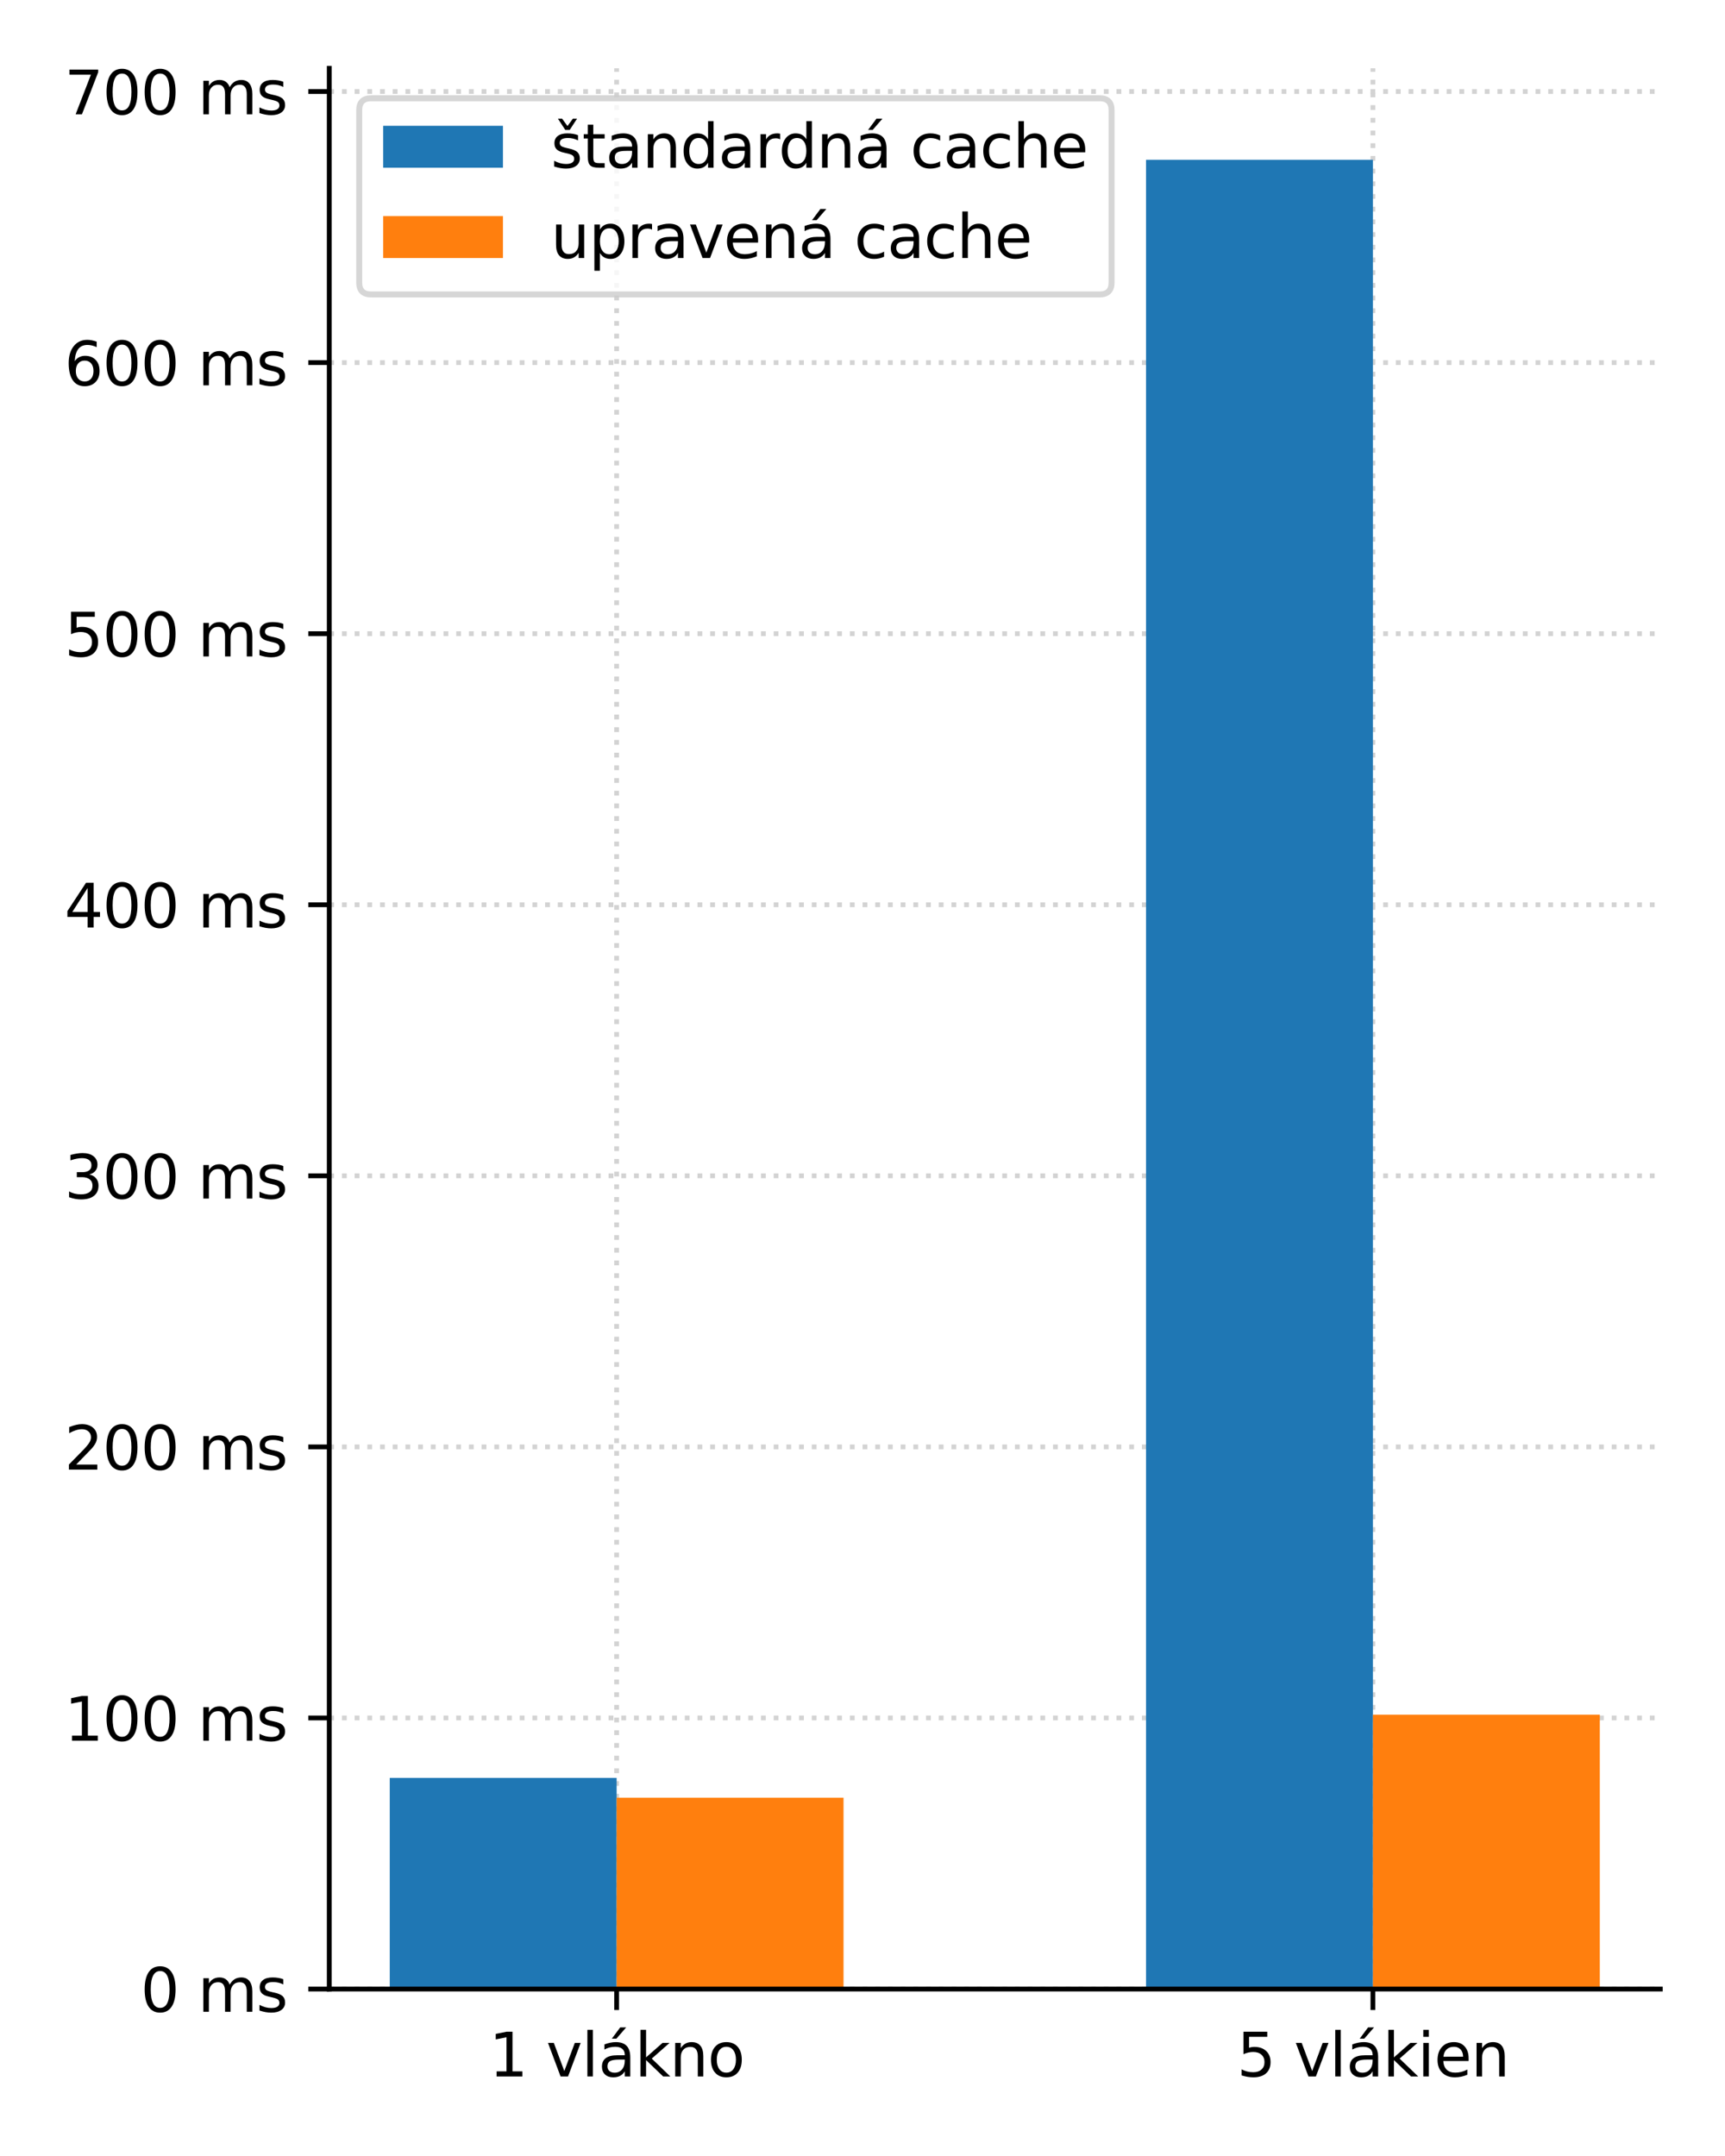 <?xml version="1.0" encoding="utf-8" standalone="no"?>
<!DOCTYPE svg PUBLIC "-//W3C//DTD SVG 1.1//EN"
  "http://www.w3.org/Graphics/SVG/1.1/DTD/svg11.dtd">
<svg xmlns:xlink="http://www.w3.org/1999/xlink" width="288pt" height="360pt" viewBox="0 0 288 360" xmlns="http://www.w3.org/2000/svg" version="1.1">
 <defs>
  <style type="text/css">*{stroke-linejoin: round; stroke-linecap: butt}</style>
 </defs>
 <g id="figure_1">
  <g id="patch_1">
   <path d="M 0 360 
L 288 360 
L 288 0 
L 0 0 
z
" style="fill: #ffffff"/>
  </g>
  <g id="axes_1">
   <g id="patch_2">
    <path d="M 54.97 332.12 
L 277.2 332.12 
L 277.2 11.408 
L 54.97 11.408 
z
" style="fill: #ffffff"/>
   </g>
   <g id="matplotlib.axis_1">
    <g id="xtick_1">
     <g id="line2d_1">
      <path d="M 102.951 332.12 
L 102.951 11.408 
" clip-path="url(#pe885545602)" style="fill: none; stroke-dasharray: 0.8,1.32; stroke-dashoffset: 0; stroke: #d3d3d3; stroke-width: 0.8"/>
     </g>
     <g id="line2d_2">
      <defs>
       <path id="m68de5ab25c" d="M 0 0 
L 0 3.5 
" style="stroke: #000000; stroke-width: 0.8"/>
      </defs>
      <g>
       <use xlink:href="#m68de5ab25c" x="102.951" y="332.12" style="stroke: #000000; stroke-width: 0.8"/>
      </g>
     </g>
     <g id="text_1">
      <!-- 1 vlákno -->
      <g transform="translate(81.645 346.718)scale(0.1 -0.1)">
       <defs>
        <path id="DejaVuSans-31" d="M 794 531 
L 1825 531 
L 1825 4091 
L 703 3866 
L 703 4441 
L 1819 4666 
L 2450 4666 
L 2450 531 
L 3481 531 
L 3481 0 
L 794 0 
L 794 531 
z
" transform="scale(0.016)"/>
        <path id="DejaVuSans-20" transform="scale(0.016)"/>
        <path id="DejaVuSans-76" d="M 191 3500 
L 800 3500 
L 1894 563 
L 2988 3500 
L 3597 3500 
L 2284 0 
L 1503 0 
L 191 3500 
z
" transform="scale(0.016)"/>
        <path id="DejaVuSans-6c" d="M 603 4863 
L 1178 4863 
L 1178 0 
L 603 0 
L 603 4863 
z
" transform="scale(0.016)"/>
        <path id="DejaVuSans-e1" d="M 2194 1759 
Q 1497 1759 1228 1600 
Q 959 1441 959 1056 
Q 959 750 1161 570 
Q 1363 391 1709 391 
Q 2188 391 2477 730 
Q 2766 1069 2766 1631 
L 2766 1759 
L 2194 1759 
z
M 3341 1997 
L 3341 0 
L 2766 0 
L 2766 531 
Q 2569 213 2275 61 
Q 1981 -91 1556 -91 
Q 1019 -91 701 211 
Q 384 513 384 1019 
Q 384 1609 779 1909 
Q 1175 2209 1959 2209 
L 2766 2209 
L 2766 2266 
Q 2766 2663 2505 2880 
Q 2244 3097 1772 3097 
Q 1472 3097 1187 3025 
Q 903 2953 641 2809 
L 641 3341 
Q 956 3463 1253 3523 
Q 1550 3584 1831 3584 
Q 2591 3584 2966 3190 
Q 3341 2797 3341 1997 
z
M 2291 5119 
L 2913 5119 
L 1894 3944 
L 1416 3944 
L 2291 5119 
z
" transform="scale(0.016)"/>
        <path id="DejaVuSans-6b" d="M 581 4863 
L 1159 4863 
L 1159 1991 
L 2875 3500 
L 3609 3500 
L 1753 1863 
L 3688 0 
L 2938 0 
L 1159 1709 
L 1159 0 
L 581 0 
L 581 4863 
z
" transform="scale(0.016)"/>
        <path id="DejaVuSans-6e" d="M 3513 2113 
L 3513 0 
L 2938 0 
L 2938 2094 
Q 2938 2591 2744 2837 
Q 2550 3084 2163 3084 
Q 1697 3084 1428 2787 
Q 1159 2491 1159 1978 
L 1159 0 
L 581 0 
L 581 3500 
L 1159 3500 
L 1159 2956 
Q 1366 3272 1645 3428 
Q 1925 3584 2291 3584 
Q 2894 3584 3203 3211 
Q 3513 2838 3513 2113 
z
" transform="scale(0.016)"/>
        <path id="DejaVuSans-6f" d="M 1959 3097 
Q 1497 3097 1228 2736 
Q 959 2375 959 1747 
Q 959 1119 1226 758 
Q 1494 397 1959 397 
Q 2419 397 2687 759 
Q 2956 1122 2956 1747 
Q 2956 2369 2687 2733 
Q 2419 3097 1959 3097 
z
M 1959 3584 
Q 2709 3584 3137 3096 
Q 3566 2609 3566 1747 
Q 3566 888 3137 398 
Q 2709 -91 1959 -91 
Q 1206 -91 779 398 
Q 353 888 353 1747 
Q 353 2609 779 3096 
Q 1206 3584 1959 3584 
z
" transform="scale(0.016)"/>
       </defs>
       <use xlink:href="#DejaVuSans-31"/>
       <use xlink:href="#DejaVuSans-20" x="63.623"/>
       <use xlink:href="#DejaVuSans-76" x="95.41"/>
       <use xlink:href="#DejaVuSans-6c" x="154.59"/>
       <use xlink:href="#DejaVuSans-e1" x="182.373"/>
       <use xlink:href="#DejaVuSans-6b" x="243.652"/>
       <use xlink:href="#DejaVuSans-6e" x="301.562"/>
       <use xlink:href="#DejaVuSans-6f" x="364.941"/>
      </g>
     </g>
    </g>
    <g id="xtick_2">
     <g id="line2d_3">
      <path d="M 229.219 332.12 
L 229.219 11.408 
" clip-path="url(#pe885545602)" style="fill: none; stroke-dasharray: 0.8,1.32; stroke-dashoffset: 0; stroke: #d3d3d3; stroke-width: 0.8"/>
     </g>
     <g id="line2d_4">
      <g>
       <use xlink:href="#m68de5ab25c" x="229.219" y="332.12" style="stroke: #000000; stroke-width: 0.8"/>
      </g>
     </g>
     <g id="text_2">
      <!-- 5 vlákien -->
      <g transform="translate(206.506 346.718)scale(0.1 -0.1)">
       <defs>
        <path id="DejaVuSans-35" d="M 691 4666 
L 3169 4666 
L 3169 4134 
L 1269 4134 
L 1269 2991 
Q 1406 3038 1543 3061 
Q 1681 3084 1819 3084 
Q 2600 3084 3056 2656 
Q 3513 2228 3513 1497 
Q 3513 744 3044 326 
Q 2575 -91 1722 -91 
Q 1428 -91 1123 -41 
Q 819 9 494 109 
L 494 744 
Q 775 591 1075 516 
Q 1375 441 1709 441 
Q 2250 441 2565 725 
Q 2881 1009 2881 1497 
Q 2881 1984 2565 2268 
Q 2250 2553 1709 2553 
Q 1456 2553 1204 2497 
Q 953 2441 691 2322 
L 691 4666 
z
" transform="scale(0.016)"/>
        <path id="DejaVuSans-69" d="M 603 3500 
L 1178 3500 
L 1178 0 
L 603 0 
L 603 3500 
z
M 603 4863 
L 1178 4863 
L 1178 4134 
L 603 4134 
L 603 4863 
z
" transform="scale(0.016)"/>
        <path id="DejaVuSans-65" d="M 3597 1894 
L 3597 1613 
L 953 1613 
Q 991 1019 1311 708 
Q 1631 397 2203 397 
Q 2534 397 2845 478 
Q 3156 559 3463 722 
L 3463 178 
Q 3153 47 2828 -22 
Q 2503 -91 2169 -91 
Q 1331 -91 842 396 
Q 353 884 353 1716 
Q 353 2575 817 3079 
Q 1281 3584 2069 3584 
Q 2775 3584 3186 3129 
Q 3597 2675 3597 1894 
z
M 3022 2063 
Q 3016 2534 2758 2815 
Q 2500 3097 2075 3097 
Q 1594 3097 1305 2825 
Q 1016 2553 972 2059 
L 3022 2063 
z
" transform="scale(0.016)"/>
       </defs>
       <use xlink:href="#DejaVuSans-35"/>
       <use xlink:href="#DejaVuSans-20" x="63.623"/>
       <use xlink:href="#DejaVuSans-76" x="95.41"/>
       <use xlink:href="#DejaVuSans-6c" x="154.59"/>
       <use xlink:href="#DejaVuSans-e1" x="182.373"/>
       <use xlink:href="#DejaVuSans-6b" x="243.652"/>
       <use xlink:href="#DejaVuSans-69" x="301.562"/>
       <use xlink:href="#DejaVuSans-65" x="329.346"/>
       <use xlink:href="#DejaVuSans-6e" x="390.869"/>
      </g>
     </g>
    </g>
   </g>
   <g id="matplotlib.axis_2">
    <g id="ytick_1">
     <g id="line2d_5">
      <path d="M 54.97 332.12 
L 277.2 332.12 
" clip-path="url(#pe885545602)" style="fill: none; stroke-dasharray: 0.8,1.32; stroke-dashoffset: 0; stroke: #d3d3d3; stroke-width: 0.8"/>
     </g>
     <g id="line2d_6">
      <defs>
       <path id="mce573c2c7b" d="M 0 0 
L -3.5 0 
" style="stroke: #000000; stroke-width: 0.8"/>
      </defs>
      <g>
       <use xlink:href="#mce573c2c7b" x="54.97" y="332.12" style="stroke: #000000; stroke-width: 0.8"/>
      </g>
     </g>
     <g id="text_3">
      <!-- 0 ms -->
      <g transform="translate(23.479 335.919)scale(0.1 -0.1)">
       <defs>
        <path id="DejaVuSans-30" d="M 2034 4250 
Q 1547 4250 1301 3770 
Q 1056 3291 1056 2328 
Q 1056 1369 1301 889 
Q 1547 409 2034 409 
Q 2525 409 2770 889 
Q 3016 1369 3016 2328 
Q 3016 3291 2770 3770 
Q 2525 4250 2034 4250 
z
M 2034 4750 
Q 2819 4750 3233 4129 
Q 3647 3509 3647 2328 
Q 3647 1150 3233 529 
Q 2819 -91 2034 -91 
Q 1250 -91 836 529 
Q 422 1150 422 2328 
Q 422 3509 836 4129 
Q 1250 4750 2034 4750 
z
" transform="scale(0.016)"/>
        <path id="DejaVuSans-6d" d="M 3328 2828 
Q 3544 3216 3844 3400 
Q 4144 3584 4550 3584 
Q 5097 3584 5394 3201 
Q 5691 2819 5691 2113 
L 5691 0 
L 5113 0 
L 5113 2094 
Q 5113 2597 4934 2840 
Q 4756 3084 4391 3084 
Q 3944 3084 3684 2787 
Q 3425 2491 3425 1978 
L 3425 0 
L 2847 0 
L 2847 2094 
Q 2847 2600 2669 2842 
Q 2491 3084 2119 3084 
Q 1678 3084 1418 2786 
Q 1159 2488 1159 1978 
L 1159 0 
L 581 0 
L 581 3500 
L 1159 3500 
L 1159 2956 
Q 1356 3278 1631 3431 
Q 1906 3584 2284 3584 
Q 2666 3584 2933 3390 
Q 3200 3197 3328 2828 
z
" transform="scale(0.016)"/>
        <path id="DejaVuSans-73" d="M 2834 3397 
L 2834 2853 
Q 2591 2978 2328 3040 
Q 2066 3103 1784 3103 
Q 1356 3103 1142 2972 
Q 928 2841 928 2578 
Q 928 2378 1081 2264 
Q 1234 2150 1697 2047 
L 1894 2003 
Q 2506 1872 2764 1633 
Q 3022 1394 3022 966 
Q 3022 478 2636 193 
Q 2250 -91 1575 -91 
Q 1294 -91 989 -36 
Q 684 19 347 128 
L 347 722 
Q 666 556 975 473 
Q 1284 391 1588 391 
Q 1994 391 2212 530 
Q 2431 669 2431 922 
Q 2431 1156 2273 1281 
Q 2116 1406 1581 1522 
L 1381 1569 
Q 847 1681 609 1914 
Q 372 2147 372 2553 
Q 372 3047 722 3315 
Q 1072 3584 1716 3584 
Q 2034 3584 2315 3537 
Q 2597 3491 2834 3397 
z
" transform="scale(0.016)"/>
       </defs>
       <use xlink:href="#DejaVuSans-30"/>
       <use xlink:href="#DejaVuSans-20" x="63.623"/>
       <use xlink:href="#DejaVuSans-6d" x="95.41"/>
       <use xlink:href="#DejaVuSans-73" x="192.822"/>
      </g>
     </g>
    </g>
    <g id="ytick_2">
     <g id="line2d_7">
      <path d="M 54.97 286.858 
L 277.2 286.858 
" clip-path="url(#pe885545602)" style="fill: none; stroke-dasharray: 0.8,1.32; stroke-dashoffset: 0; stroke: #d3d3d3; stroke-width: 0.8"/>
     </g>
     <g id="line2d_8">
      <g>
       <use xlink:href="#mce573c2c7b" x="54.97" y="286.858" style="stroke: #000000; stroke-width: 0.8"/>
      </g>
     </g>
     <g id="text_4">
      <!-- 100 ms -->
      <g transform="translate(10.754 290.657)scale(0.1 -0.1)">
       <use xlink:href="#DejaVuSans-31"/>
       <use xlink:href="#DejaVuSans-30" x="63.623"/>
       <use xlink:href="#DejaVuSans-30" x="127.246"/>
       <use xlink:href="#DejaVuSans-20" x="190.869"/>
       <use xlink:href="#DejaVuSans-6d" x="222.656"/>
       <use xlink:href="#DejaVuSans-73" x="320.068"/>
      </g>
     </g>
    </g>
    <g id="ytick_3">
     <g id="line2d_9">
      <path d="M 54.97 241.596 
L 277.2 241.596 
" clip-path="url(#pe885545602)" style="fill: none; stroke-dasharray: 0.8,1.32; stroke-dashoffset: 0; stroke: #d3d3d3; stroke-width: 0.8"/>
     </g>
     <g id="line2d_10">
      <g>
       <use xlink:href="#mce573c2c7b" x="54.97" y="241.596" style="stroke: #000000; stroke-width: 0.8"/>
      </g>
     </g>
     <g id="text_5">
      <!-- 200 ms -->
      <g transform="translate(10.754 245.395)scale(0.1 -0.1)">
       <defs>
        <path id="DejaVuSans-32" d="M 1228 531 
L 3431 531 
L 3431 0 
L 469 0 
L 469 531 
Q 828 903 1448 1529 
Q 2069 2156 2228 2338 
Q 2531 2678 2651 2914 
Q 2772 3150 2772 3378 
Q 2772 3750 2511 3984 
Q 2250 4219 1831 4219 
Q 1534 4219 1204 4116 
Q 875 4013 500 3803 
L 500 4441 
Q 881 4594 1212 4672 
Q 1544 4750 1819 4750 
Q 2544 4750 2975 4387 
Q 3406 4025 3406 3419 
Q 3406 3131 3298 2873 
Q 3191 2616 2906 2266 
Q 2828 2175 2409 1742 
Q 1991 1309 1228 531 
z
" transform="scale(0.016)"/>
       </defs>
       <use xlink:href="#DejaVuSans-32"/>
       <use xlink:href="#DejaVuSans-30" x="63.623"/>
       <use xlink:href="#DejaVuSans-30" x="127.246"/>
       <use xlink:href="#DejaVuSans-20" x="190.869"/>
       <use xlink:href="#DejaVuSans-6d" x="222.656"/>
       <use xlink:href="#DejaVuSans-73" x="320.068"/>
      </g>
     </g>
    </g>
    <g id="ytick_4">
     <g id="line2d_11">
      <path d="M 54.97 196.334 
L 277.2 196.334 
" clip-path="url(#pe885545602)" style="fill: none; stroke-dasharray: 0.8,1.32; stroke-dashoffset: 0; stroke: #d3d3d3; stroke-width: 0.8"/>
     </g>
     <g id="line2d_12">
      <g>
       <use xlink:href="#mce573c2c7b" x="54.97" y="196.334" style="stroke: #000000; stroke-width: 0.8"/>
      </g>
     </g>
     <g id="text_6">
      <!-- 300 ms -->
      <g transform="translate(10.754 200.133)scale(0.1 -0.1)">
       <defs>
        <path id="DejaVuSans-33" d="M 2597 2516 
Q 3050 2419 3304 2112 
Q 3559 1806 3559 1356 
Q 3559 666 3084 287 
Q 2609 -91 1734 -91 
Q 1441 -91 1130 -33 
Q 819 25 488 141 
L 488 750 
Q 750 597 1062 519 
Q 1375 441 1716 441 
Q 2309 441 2620 675 
Q 2931 909 2931 1356 
Q 2931 1769 2642 2001 
Q 2353 2234 1838 2234 
L 1294 2234 
L 1294 2753 
L 1863 2753 
Q 2328 2753 2575 2939 
Q 2822 3125 2822 3475 
Q 2822 3834 2567 4026 
Q 2313 4219 1838 4219 
Q 1578 4219 1281 4162 
Q 984 4106 628 3988 
L 628 4550 
Q 988 4650 1302 4700 
Q 1616 4750 1894 4750 
Q 2613 4750 3031 4423 
Q 3450 4097 3450 3541 
Q 3450 3153 3228 2886 
Q 3006 2619 2597 2516 
z
" transform="scale(0.016)"/>
       </defs>
       <use xlink:href="#DejaVuSans-33"/>
       <use xlink:href="#DejaVuSans-30" x="63.623"/>
       <use xlink:href="#DejaVuSans-30" x="127.246"/>
       <use xlink:href="#DejaVuSans-20" x="190.869"/>
       <use xlink:href="#DejaVuSans-6d" x="222.656"/>
       <use xlink:href="#DejaVuSans-73" x="320.068"/>
      </g>
     </g>
    </g>
    <g id="ytick_5">
     <g id="line2d_13">
      <path d="M 54.97 151.072 
L 277.2 151.072 
" clip-path="url(#pe885545602)" style="fill: none; stroke-dasharray: 0.8,1.32; stroke-dashoffset: 0; stroke: #d3d3d3; stroke-width: 0.8"/>
     </g>
     <g id="line2d_14">
      <g>
       <use xlink:href="#mce573c2c7b" x="54.97" y="151.072" style="stroke: #000000; stroke-width: 0.8"/>
      </g>
     </g>
     <g id="text_7">
      <!-- 400 ms -->
      <g transform="translate(10.754 154.871)scale(0.1 -0.1)">
       <defs>
        <path id="DejaVuSans-34" d="M 2419 4116 
L 825 1625 
L 2419 1625 
L 2419 4116 
z
M 2253 4666 
L 3047 4666 
L 3047 1625 
L 3713 1625 
L 3713 1100 
L 3047 1100 
L 3047 0 
L 2419 0 
L 2419 1100 
L 313 1100 
L 313 1709 
L 2253 4666 
z
" transform="scale(0.016)"/>
       </defs>
       <use xlink:href="#DejaVuSans-34"/>
       <use xlink:href="#DejaVuSans-30" x="63.623"/>
       <use xlink:href="#DejaVuSans-30" x="127.246"/>
       <use xlink:href="#DejaVuSans-20" x="190.869"/>
       <use xlink:href="#DejaVuSans-6d" x="222.656"/>
       <use xlink:href="#DejaVuSans-73" x="320.068"/>
      </g>
     </g>
    </g>
    <g id="ytick_6">
     <g id="line2d_15">
      <path d="M 54.97 105.81 
L 277.2 105.81 
" clip-path="url(#pe885545602)" style="fill: none; stroke-dasharray: 0.8,1.32; stroke-dashoffset: 0; stroke: #d3d3d3; stroke-width: 0.8"/>
     </g>
     <g id="line2d_16">
      <g>
       <use xlink:href="#mce573c2c7b" x="54.97" y="105.81" style="stroke: #000000; stroke-width: 0.8"/>
      </g>
     </g>
     <g id="text_8">
      <!-- 500 ms -->
      <g transform="translate(10.754 109.609)scale(0.1 -0.1)">
       <use xlink:href="#DejaVuSans-35"/>
       <use xlink:href="#DejaVuSans-30" x="63.623"/>
       <use xlink:href="#DejaVuSans-30" x="127.246"/>
       <use xlink:href="#DejaVuSans-20" x="190.869"/>
       <use xlink:href="#DejaVuSans-6d" x="222.656"/>
       <use xlink:href="#DejaVuSans-73" x="320.068"/>
      </g>
     </g>
    </g>
    <g id="ytick_7">
     <g id="line2d_17">
      <path d="M 54.97 60.548 
L 277.2 60.548 
" clip-path="url(#pe885545602)" style="fill: none; stroke-dasharray: 0.8,1.32; stroke-dashoffset: 0; stroke: #d3d3d3; stroke-width: 0.8"/>
     </g>
     <g id="line2d_18">
      <g>
       <use xlink:href="#mce573c2c7b" x="54.97" y="60.548" style="stroke: #000000; stroke-width: 0.8"/>
      </g>
     </g>
     <g id="text_9">
      <!-- 600 ms -->
      <g transform="translate(10.754 64.347)scale(0.1 -0.1)">
       <defs>
        <path id="DejaVuSans-36" d="M 2113 2584 
Q 1688 2584 1439 2293 
Q 1191 2003 1191 1497 
Q 1191 994 1439 701 
Q 1688 409 2113 409 
Q 2538 409 2786 701 
Q 3034 994 3034 1497 
Q 3034 2003 2786 2293 
Q 2538 2584 2113 2584 
z
M 3366 4563 
L 3366 3988 
Q 3128 4100 2886 4159 
Q 2644 4219 2406 4219 
Q 1781 4219 1451 3797 
Q 1122 3375 1075 2522 
Q 1259 2794 1537 2939 
Q 1816 3084 2150 3084 
Q 2853 3084 3261 2657 
Q 3669 2231 3669 1497 
Q 3669 778 3244 343 
Q 2819 -91 2113 -91 
Q 1303 -91 875 529 
Q 447 1150 447 2328 
Q 447 3434 972 4092 
Q 1497 4750 2381 4750 
Q 2619 4750 2861 4703 
Q 3103 4656 3366 4563 
z
" transform="scale(0.016)"/>
       </defs>
       <use xlink:href="#DejaVuSans-36"/>
       <use xlink:href="#DejaVuSans-30" x="63.623"/>
       <use xlink:href="#DejaVuSans-30" x="127.246"/>
       <use xlink:href="#DejaVuSans-20" x="190.869"/>
       <use xlink:href="#DejaVuSans-6d" x="222.656"/>
       <use xlink:href="#DejaVuSans-73" x="320.068"/>
      </g>
     </g>
    </g>
    <g id="ytick_8">
     <g id="line2d_19">
      <path d="M 54.97 15.286 
L 277.2 15.286 
" clip-path="url(#pe885545602)" style="fill: none; stroke-dasharray: 0.8,1.32; stroke-dashoffset: 0; stroke: #d3d3d3; stroke-width: 0.8"/>
     </g>
     <g id="line2d_20">
      <g>
       <use xlink:href="#mce573c2c7b" x="54.97" y="15.286" style="stroke: #000000; stroke-width: 0.8"/>
      </g>
     </g>
     <g id="text_10">
      <!-- 700 ms -->
      <g transform="translate(10.754 19.085)scale(0.1 -0.1)">
       <defs>
        <path id="DejaVuSans-37" d="M 525 4666 
L 3525 4666 
L 3525 4397 
L 1831 0 
L 1172 0 
L 2766 4134 
L 525 4134 
L 525 4666 
z
" transform="scale(0.016)"/>
       </defs>
       <use xlink:href="#DejaVuSans-37"/>
       <use xlink:href="#DejaVuSans-30" x="63.623"/>
       <use xlink:href="#DejaVuSans-30" x="127.246"/>
       <use xlink:href="#DejaVuSans-20" x="190.869"/>
       <use xlink:href="#DejaVuSans-6d" x="222.656"/>
       <use xlink:href="#DejaVuSans-73" x="320.068"/>
      </g>
     </g>
    </g>
   </g>
   <g id="patch_3">
    <path d="M 65.071 332.12 
L 102.951 332.12 
L 102.951 296.868 
L 65.071 296.868 
z
" clip-path="url(#pe885545602)" style="fill: #1f77b4"/>
   </g>
   <g id="patch_4">
    <path d="M 191.338 332.12 
L 229.219 332.12 
L 229.219 26.68 
L 191.338 26.68 
z
" clip-path="url(#pe885545602)" style="fill: #1f77b4"/>
   </g>
   <g id="patch_5">
    <path d="M 102.951 332.12 
L 140.832 332.12 
L 140.832 300.171 
L 102.951 300.171 
z
" clip-path="url(#pe885545602)" style="fill: #ff7f0e"/>
   </g>
   <g id="patch_6">
    <path d="M 229.219 332.12 
L 267.099 332.12 
L 267.099 286.312 
L 229.219 286.312 
z
" clip-path="url(#pe885545602)" style="fill: #ff7f0e"/>
   </g>
   <g id="patch_7">
    <path d="M 54.97 332.12 
L 54.97 11.408 
" style="fill: none; stroke: #000000; stroke-width: 0.8; stroke-linejoin: miter; stroke-linecap: square"/>
   </g>
   <g id="patch_8">
    <path d="M 54.97 332.12 
L 277.2 332.12 
" style="fill: none; stroke: #000000; stroke-width: 0.8; stroke-linejoin: miter; stroke-linecap: square"/>
   </g>
   <g id="legend_1">
    <g id="patch_9">
     <path d="M 61.97 49.164 
L 183.586 49.164 
Q 185.586 49.164 185.586 47.164 
L 185.586 18.408 
Q 185.586 16.408 183.586 16.408 
L 61.97 16.408 
Q 59.97 16.408 59.97 18.408 
L 59.97 47.164 
Q 59.97 49.164 61.97 49.164 
z
" style="fill: #ffffff; opacity: 0.8; stroke: #cccccc; stroke-linejoin: miter"/>
    </g>
    <g id="patch_10">
     <path d="M 63.97 28.007 
L 83.97 28.007 
L 83.97 21.007 
L 63.97 21.007 
z
" style="fill: #1f77b4"/>
    </g>
    <g id="text_11">
     <!-- štandardná cache -->
     <g transform="translate(91.97 28.007)scale(0.1 -0.1)">
      <defs>
       <path id="DejaVuSans-161" d="M 2834 3397 
L 2834 2853 
Q 2591 2978 2328 3040 
Q 2066 3103 1784 3103 
Q 1356 3103 1142 2972 
Q 928 2841 928 2578 
Q 928 2378 1081 2264 
Q 1234 2150 1697 2047 
L 1894 2003 
Q 2506 1872 2764 1633 
Q 3022 1394 3022 966 
Q 3022 478 2636 193 
Q 2250 -91 1575 -91 
Q 1294 -91 989 -36 
Q 684 19 347 128 
L 347 722 
Q 666 556 975 473 
Q 1284 391 1588 391 
Q 1994 391 2212 530 
Q 2431 669 2431 922 
Q 2431 1156 2273 1281 
Q 2116 1406 1581 1522 
L 1381 1569 
Q 847 1681 609 1914 
Q 372 2147 372 2553 
Q 372 3047 722 3315 
Q 1072 3584 1716 3584 
Q 2034 3584 2315 3537 
Q 2597 3491 2834 3397 
z
M 1503 3944 
L 738 5119 
L 1172 5119 
L 1734 4353 
L 2297 5119 
L 2731 5119 
L 1966 3944 
L 1503 3944 
z
M 1722 3584 
L 1722 3584 
z
" transform="scale(0.016)"/>
       <path id="DejaVuSans-74" d="M 1172 4494 
L 1172 3500 
L 2356 3500 
L 2356 3053 
L 1172 3053 
L 1172 1153 
Q 1172 725 1289 603 
Q 1406 481 1766 481 
L 2356 481 
L 2356 0 
L 1766 0 
Q 1100 0 847 248 
Q 594 497 594 1153 
L 594 3053 
L 172 3053 
L 172 3500 
L 594 3500 
L 594 4494 
L 1172 4494 
z
" transform="scale(0.016)"/>
       <path id="DejaVuSans-61" d="M 2194 1759 
Q 1497 1759 1228 1600 
Q 959 1441 959 1056 
Q 959 750 1161 570 
Q 1363 391 1709 391 
Q 2188 391 2477 730 
Q 2766 1069 2766 1631 
L 2766 1759 
L 2194 1759 
z
M 3341 1997 
L 3341 0 
L 2766 0 
L 2766 531 
Q 2569 213 2275 61 
Q 1981 -91 1556 -91 
Q 1019 -91 701 211 
Q 384 513 384 1019 
Q 384 1609 779 1909 
Q 1175 2209 1959 2209 
L 2766 2209 
L 2766 2266 
Q 2766 2663 2505 2880 
Q 2244 3097 1772 3097 
Q 1472 3097 1187 3025 
Q 903 2953 641 2809 
L 641 3341 
Q 956 3463 1253 3523 
Q 1550 3584 1831 3584 
Q 2591 3584 2966 3190 
Q 3341 2797 3341 1997 
z
" transform="scale(0.016)"/>
       <path id="DejaVuSans-64" d="M 2906 2969 
L 2906 4863 
L 3481 4863 
L 3481 0 
L 2906 0 
L 2906 525 
Q 2725 213 2448 61 
Q 2172 -91 1784 -91 
Q 1150 -91 751 415 
Q 353 922 353 1747 
Q 353 2572 751 3078 
Q 1150 3584 1784 3584 
Q 2172 3584 2448 3432 
Q 2725 3281 2906 2969 
z
M 947 1747 
Q 947 1113 1208 752 
Q 1469 391 1925 391 
Q 2381 391 2643 752 
Q 2906 1113 2906 1747 
Q 2906 2381 2643 2742 
Q 2381 3103 1925 3103 
Q 1469 3103 1208 2742 
Q 947 2381 947 1747 
z
" transform="scale(0.016)"/>
       <path id="DejaVuSans-72" d="M 2631 2963 
Q 2534 3019 2420 3045 
Q 2306 3072 2169 3072 
Q 1681 3072 1420 2755 
Q 1159 2438 1159 1844 
L 1159 0 
L 581 0 
L 581 3500 
L 1159 3500 
L 1159 2956 
Q 1341 3275 1631 3429 
Q 1922 3584 2338 3584 
Q 2397 3584 2469 3576 
Q 2541 3569 2628 3553 
L 2631 2963 
z
" transform="scale(0.016)"/>
       <path id="DejaVuSans-63" d="M 3122 3366 
L 3122 2828 
Q 2878 2963 2633 3030 
Q 2388 3097 2138 3097 
Q 1578 3097 1268 2742 
Q 959 2388 959 1747 
Q 959 1106 1268 751 
Q 1578 397 2138 397 
Q 2388 397 2633 464 
Q 2878 531 3122 666 
L 3122 134 
Q 2881 22 2623 -34 
Q 2366 -91 2075 -91 
Q 1284 -91 818 406 
Q 353 903 353 1747 
Q 353 2603 823 3093 
Q 1294 3584 2113 3584 
Q 2378 3584 2631 3529 
Q 2884 3475 3122 3366 
z
" transform="scale(0.016)"/>
       <path id="DejaVuSans-68" d="M 3513 2113 
L 3513 0 
L 2938 0 
L 2938 2094 
Q 2938 2591 2744 2837 
Q 2550 3084 2163 3084 
Q 1697 3084 1428 2787 
Q 1159 2491 1159 1978 
L 1159 0 
L 581 0 
L 581 4863 
L 1159 4863 
L 1159 2956 
Q 1366 3272 1645 3428 
Q 1925 3584 2291 3584 
Q 2894 3584 3203 3211 
Q 3513 2838 3513 2113 
z
" transform="scale(0.016)"/>
      </defs>
      <use xlink:href="#DejaVuSans-161"/>
      <use xlink:href="#DejaVuSans-74" x="52.1"/>
      <use xlink:href="#DejaVuSans-61" x="91.309"/>
      <use xlink:href="#DejaVuSans-6e" x="152.588"/>
      <use xlink:href="#DejaVuSans-64" x="215.967"/>
      <use xlink:href="#DejaVuSans-61" x="279.443"/>
      <use xlink:href="#DejaVuSans-72" x="340.723"/>
      <use xlink:href="#DejaVuSans-64" x="380.086"/>
      <use xlink:href="#DejaVuSans-6e" x="443.562"/>
      <use xlink:href="#DejaVuSans-e1" x="506.941"/>
      <use xlink:href="#DejaVuSans-20" x="568.221"/>
      <use xlink:href="#DejaVuSans-63" x="600.008"/>
      <use xlink:href="#DejaVuSans-61" x="654.988"/>
      <use xlink:href="#DejaVuSans-63" x="716.268"/>
      <use xlink:href="#DejaVuSans-68" x="771.248"/>
      <use xlink:href="#DejaVuSans-65" x="834.627"/>
     </g>
    </g>
    <g id="patch_11">
     <path d="M 63.97 43.085 
L 83.97 43.085 
L 83.97 36.085 
L 63.97 36.085 
z
" style="fill: #ff7f0e"/>
    </g>
    <g id="text_12">
     <!-- upravená cache -->
     <g transform="translate(91.97 43.085)scale(0.1 -0.1)">
      <defs>
       <path id="DejaVuSans-75" d="M 544 1381 
L 544 3500 
L 1119 3500 
L 1119 1403 
Q 1119 906 1312 657 
Q 1506 409 1894 409 
Q 2359 409 2629 706 
Q 2900 1003 2900 1516 
L 2900 3500 
L 3475 3500 
L 3475 0 
L 2900 0 
L 2900 538 
Q 2691 219 2414 64 
Q 2138 -91 1772 -91 
Q 1169 -91 856 284 
Q 544 659 544 1381 
z
M 1991 3584 
L 1991 3584 
z
" transform="scale(0.016)"/>
       <path id="DejaVuSans-70" d="M 1159 525 
L 1159 -1331 
L 581 -1331 
L 581 3500 
L 1159 3500 
L 1159 2969 
Q 1341 3281 1617 3432 
Q 1894 3584 2278 3584 
Q 2916 3584 3314 3078 
Q 3713 2572 3713 1747 
Q 3713 922 3314 415 
Q 2916 -91 2278 -91 
Q 1894 -91 1617 61 
Q 1341 213 1159 525 
z
M 3116 1747 
Q 3116 2381 2855 2742 
Q 2594 3103 2138 3103 
Q 1681 3103 1420 2742 
Q 1159 2381 1159 1747 
Q 1159 1113 1420 752 
Q 1681 391 2138 391 
Q 2594 391 2855 752 
Q 3116 1113 3116 1747 
z
" transform="scale(0.016)"/>
      </defs>
      <use xlink:href="#DejaVuSans-75"/>
      <use xlink:href="#DejaVuSans-70" x="63.379"/>
      <use xlink:href="#DejaVuSans-72" x="126.855"/>
      <use xlink:href="#DejaVuSans-61" x="167.969"/>
      <use xlink:href="#DejaVuSans-76" x="229.248"/>
      <use xlink:href="#DejaVuSans-65" x="288.428"/>
      <use xlink:href="#DejaVuSans-6e" x="349.951"/>
      <use xlink:href="#DejaVuSans-e1" x="413.33"/>
      <use xlink:href="#DejaVuSans-20" x="474.609"/>
      <use xlink:href="#DejaVuSans-63" x="506.396"/>
      <use xlink:href="#DejaVuSans-61" x="561.377"/>
      <use xlink:href="#DejaVuSans-63" x="622.656"/>
      <use xlink:href="#DejaVuSans-68" x="677.637"/>
      <use xlink:href="#DejaVuSans-65" x="741.016"/>
     </g>
    </g>
   </g>
  </g>
 </g>
 <defs>
  <clipPath id="pe885545602">
   <rect x="54.97" y="11.408" width="222.23" height="320.712"/>
  </clipPath>
 </defs>
</svg>
